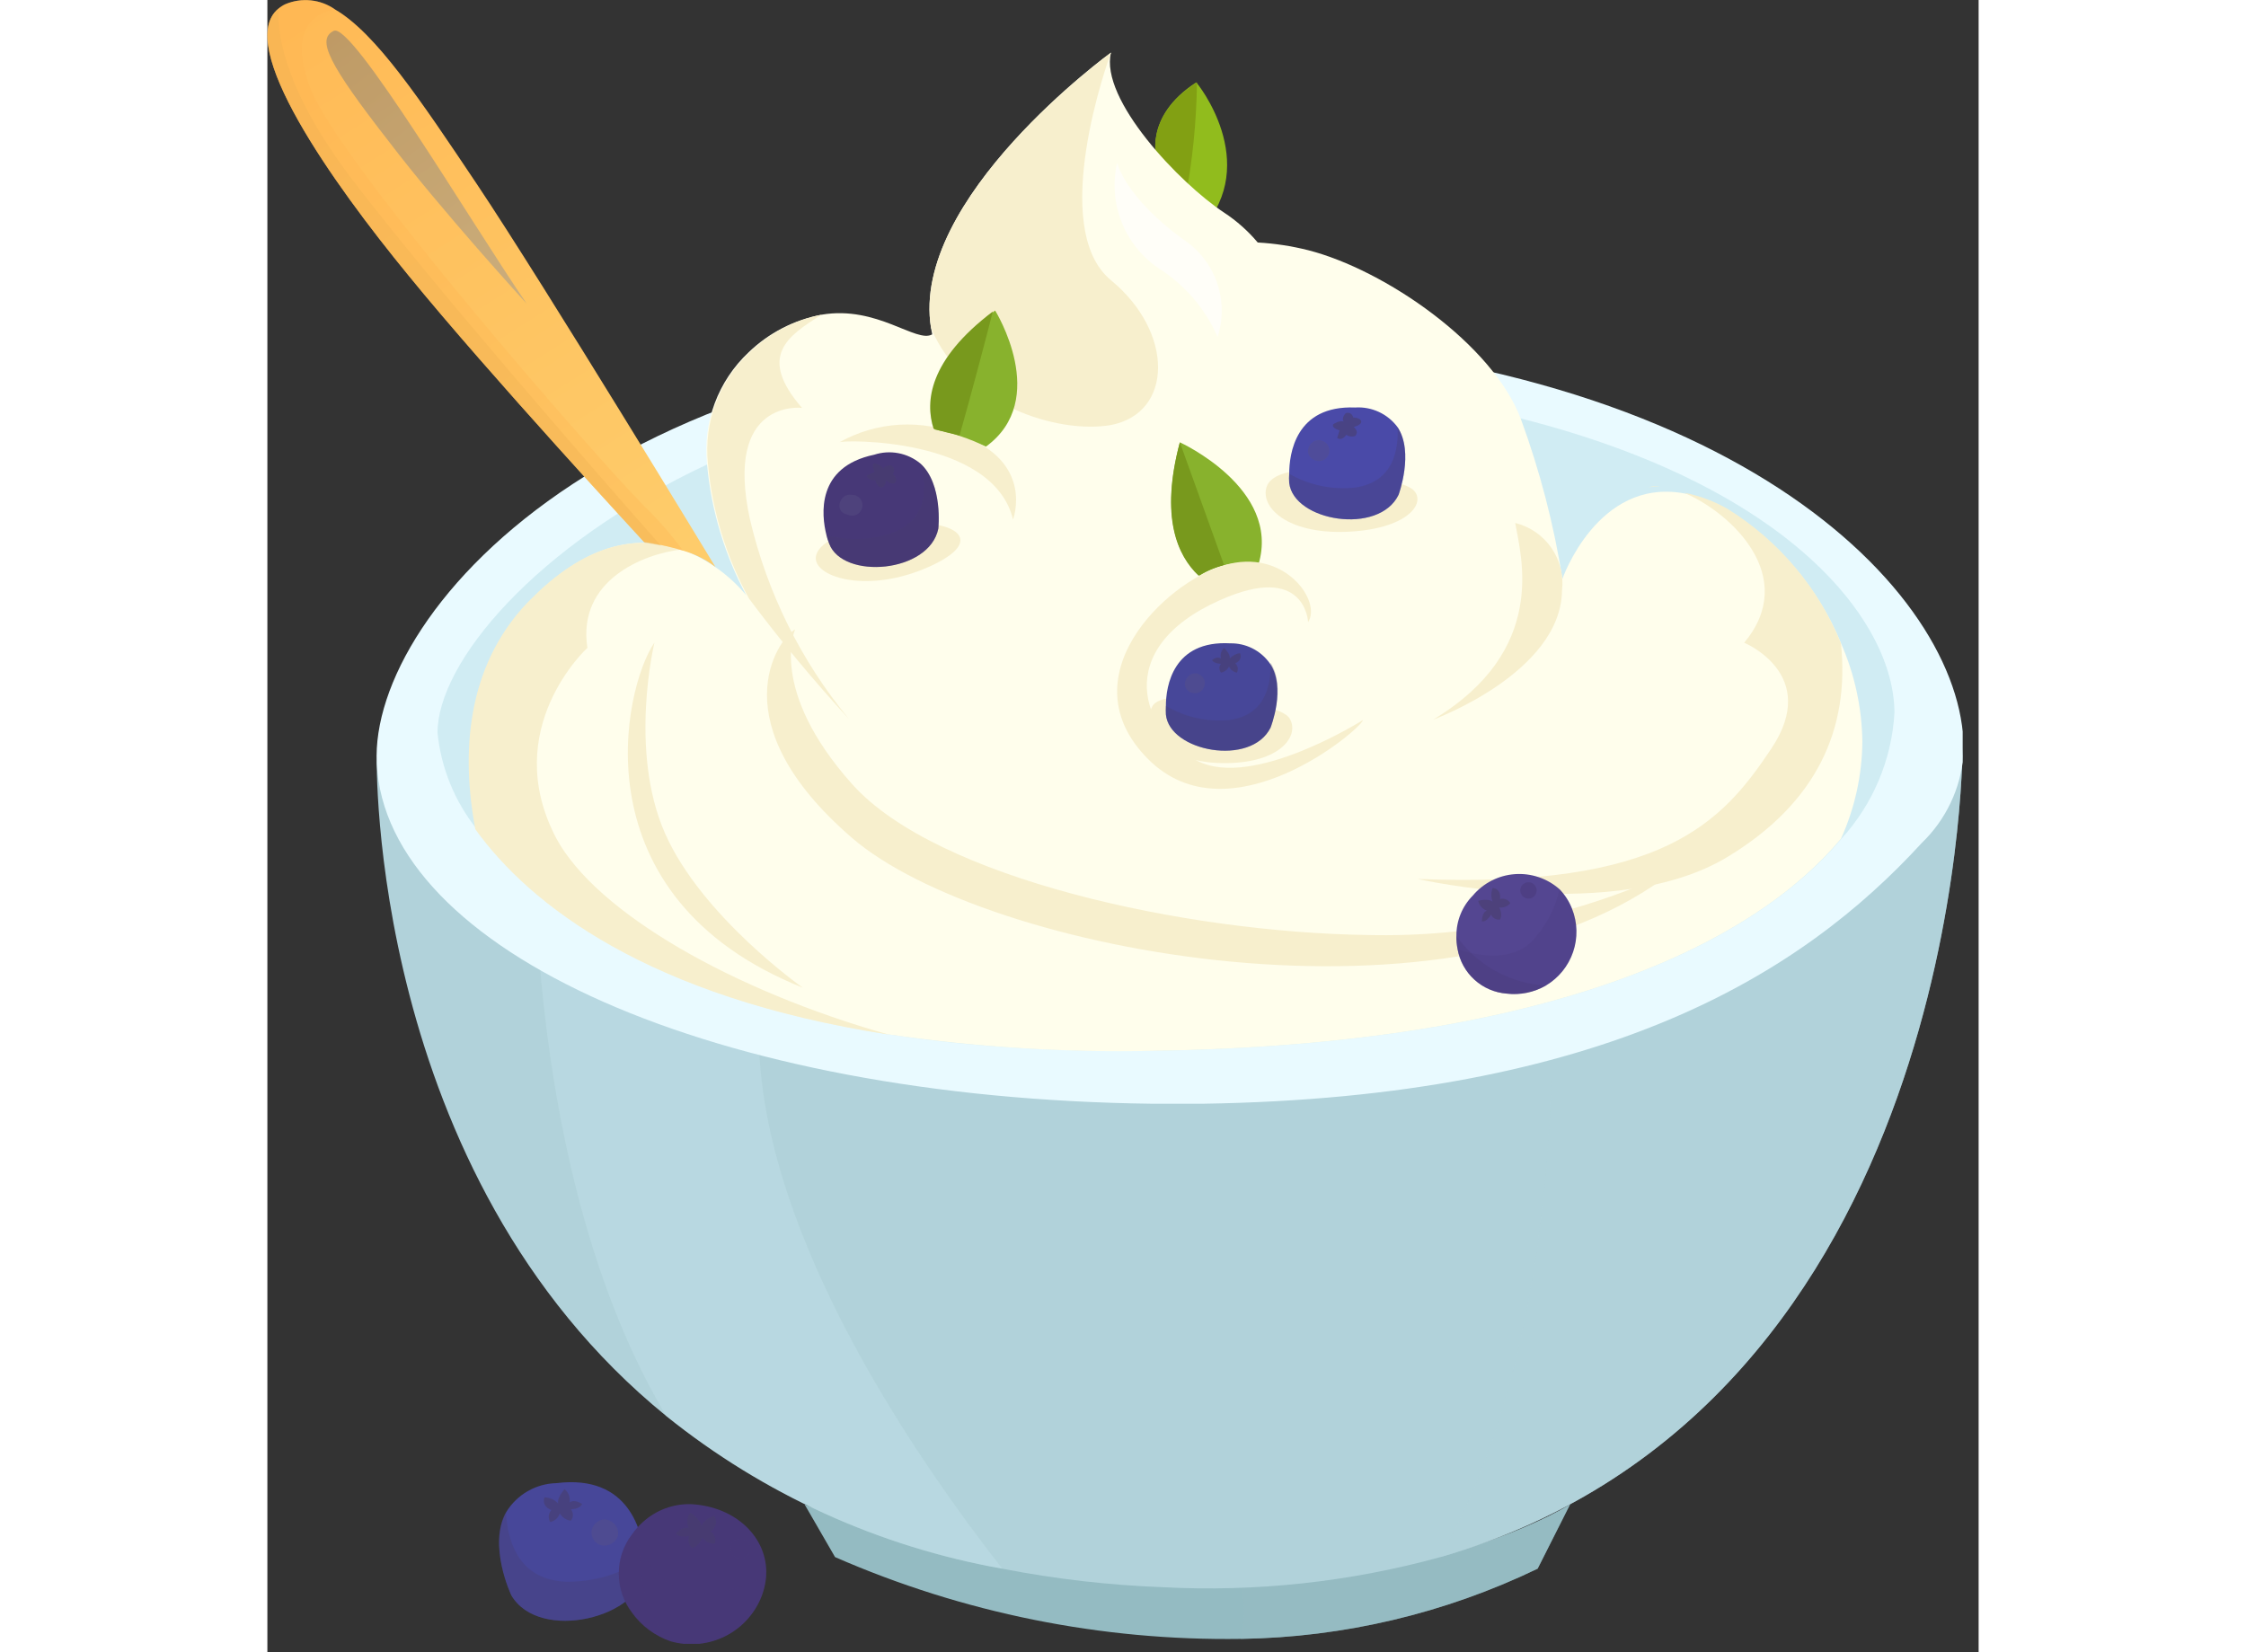 <svg width="87" height="64" viewBox="0 0 87 84" fill="none" xmlns="http://www.w3.org/2000/svg">
<rect x="0" y="0" width="87" height="84" fill="#333333" stroke="none"/>
<g clip-path="url(#clip0)">
<path d="M12.4 81.11C13.831 83.56 19.11 82.22 19.18 79.79C19.18 79.79 19.18 79.56 19.18 79.21C19.07 77.93 18.43 74.95 14.7 75.41C14.188 75.421 13.685 75.561 13.24 75.816C12.795 76.071 12.42 76.433 12.15 76.87C11.191 78.56 12.4 81.11 12.4 81.11Z" fill="#474799"/>
<g style="mix-blend-mode:multiply" opacity="0.3">
<path d="M12.4 81.11C13.83 83.56 19.11 82.22 19.18 79.79C19.18 79.79 19.18 79.56 19.18 79.21C17.991 80.029 16.574 80.452 15.13 80.42C12.64 80.28 12.2 78.16 12.13 76.87C11.19 78.56 12.4 81.11 12.4 81.11Z" fill="#473E6D"/>
</g>
<g style="mix-blend-mode:screen" opacity="0.4">
<path d="M16.86 77.33C17.52 76.97 18.27 78 17.53 78.46C17.456 78.514 17.371 78.553 17.281 78.572C17.191 78.592 17.098 78.593 17.008 78.574C16.917 78.556 16.832 78.519 16.757 78.465C16.682 78.412 16.619 78.344 16.572 78.264C16.525 78.185 16.495 78.097 16.484 78.005C16.473 77.914 16.482 77.821 16.509 77.733C16.536 77.645 16.581 77.564 16.642 77.494C16.702 77.425 16.776 77.369 16.86 77.33V77.33Z" fill="#585184"/>
</g>
<g style="mix-blend-mode:multiply" opacity="0.6">
<path d="M15.37 76.39C15.388 76.264 15.374 76.135 15.328 76.016C15.283 75.897 15.208 75.792 15.11 75.71C15.11 75.71 14.72 76.14 14.78 76.44C14.6 76.25 14.352 76.139 14.09 76.13C14.09 76.13 13.89 76.56 14.44 76.78C14.364 76.861 14.317 76.964 14.306 77.075C14.295 77.185 14.321 77.296 14.38 77.39C14.493 77.365 14.597 77.311 14.683 77.234C14.769 77.157 14.833 77.059 14.87 76.95C14.928 77.051 15.008 77.138 15.106 77.202C15.203 77.266 15.314 77.307 15.43 77.32C15.497 77.238 15.533 77.136 15.533 77.03C15.533 76.924 15.497 76.822 15.43 76.74C15.43 76.74 15.89 76.74 16 76.47C16 76.47 15.62 76.2 15.37 76.39Z" fill="#473E6D"/>
</g>
<path d="M47.51 11.64C47.51 11.64 47.12 10.98 46.65 10.22C46.216 9.486 45.738 8.778 45.22 8.1C45.22 8.1 44.52 5.94 47.22 4.19C47.26 4.19 50.54 8.26 47.51 11.64Z" fill="#91BC1D"/>
<path d="M47.26 4.19C47.237 6.204 47.032 8.212 46.65 10.19C46.214 9.466 45.737 8.768 45.22 8.1C45.22 8.1 44.52 5.94 47.26 4.19Z" fill="#82A013"/>
<path d="M66.231 76.49L64.581 79.76C59.873 82.03 54.727 83.249 49.501 83.33C42.402 83.434 35.364 82.016 28.86 79.17L27.311 76.49C34.384 79.191 41.899 80.548 49.471 80.49C60.34 80.28 66.231 76.49 66.231 76.49Z" fill="#94BBC2"/>
<g style="mix-blend-mode:multiply" opacity="0.5">
<path d="M66.23 76.49L64.58 79.76C59.872 82.03 54.726 83.249 49.5 83.33C49.698 82.4 49.698 81.439 49.5 80.51C60.34 80.28 66.23 76.49 66.23 76.49Z" fill="#96BBC2"/>
</g>
<path d="M86.18 38.06C86.18 38.22 86.18 71.47 59.64 79.17C55.036 80.437 50.258 80.954 45.49 80.7C42.76 80.597 40.042 80.283 37.36 79.76C31.105 78.649 25.231 75.98 20.28 72C5.1 59.67 5.56 38.46 5.56 38.46C5.76 42.46 8.78 46.07 13.84 48.97C17.359 50.883 21.11 52.336 25 53.29C31.543 54.919 38.258 55.755 45 55.78C45.78 55.78 46.53 55.78 47.29 55.78H47.54C53.58 55.771 59.588 54.916 65.39 53.24C74.28 50.55 79.76 46.24 84.11 42.52C84.747 41.961 85.26 41.276 85.616 40.508C85.972 39.74 86.165 38.906 86.18 38.06V38.06Z" fill="#B1D2DA"/>
<g style="mix-blend-mode:screen" opacity="0.3">
<path d="M37.36 79.76C31.105 78.649 25.231 75.98 20.28 72C15.66 64.28 14.28 54.33 13.84 48.94C17.357 50.864 21.108 52.326 25 53.29C25.38 63.14 33 74.17 37.36 79.76Z" fill="#C9E8F0"/>
</g>
<g style="mix-blend-mode:multiply" opacity="0.6">
<path d="M86.18 38.06C86.18 38.22 86.18 71.47 59.64 79.17C64.07 71.29 65.16 61.37 65.34 53.24C74.23 50.55 79.71 46.24 84.06 42.52C84.705 41.966 85.228 41.283 85.593 40.514C85.958 39.746 86.158 38.91 86.18 38.06V38.06Z" fill="#B1D2DA"/>
</g>
<g style="mix-blend-mode:multiply" opacity="0.6">
<path d="M30.881 24C30.881 24 30.671 23.62 30.881 23.55C30.881 23.55 31.28 23.67 31.32 23.87C31.32 23.87 31.32 23.65 31.71 23.66C31.71 23.66 31.98 23.77 31.8 24.1C31.8 24.1 32.071 24.33 31.93 24.52C31.791 24.71 31.451 24.43 31.451 24.43C31.451 24.43 31.451 24.8 31.16 24.79C31.093 24.749 31.036 24.694 30.993 24.628C30.949 24.562 30.921 24.488 30.91 24.41C30.91 24.41 30.52 24.48 30.48 24.17L30.881 24Z" fill="#473E6D"/>
</g>
<path d="M48.32 17.13C18.23 16 5.18 31 5.56 38.8C6 48.35 22.71 55.85 45 56.12C45.767 56.12 46.526 56.12 47.28 56.12H47.53C67.99 55.81 78.01 49.52 84.11 42.86C85.335 41.68 86.088 40.095 86.23 38.4C86.57 30.61 75.1 18.16 48.32 17.13Z" fill="#E9FAFF"/>
<path opacity="0.8" d="M82.72 36.25C82.582 38.63 81.629 40.89 80.02 42.65V42.65C75.71 47.79 65.61 53.13 45 53.43C23.57 53.74 14.24 47.23 10.65 42.16C9.525 40.754 8.831 39.052 8.65 37.26C8.65 33.71 13.59 27.72 22.41 23.59C29.235 20.486 36.665 18.942 44.16 19.07C50.752 19.012 57.327 19.754 63.74 21.28C77.52 24.78 82.72 31.67 82.72 36.25Z" fill="#C9E8F0"/>
<path d="M81.09 37.71C81.075 39.414 80.703 41.097 80 42.65C75.71 47.79 65.61 53.13 45 53.43C40.521 53.525 36.042 53.247 31.61 52.6C19.43 50.71 13.38 46.02 10.61 42.16C9.91 38.41 10.1 33.95 13.27 30.63L13.82 30.09C16.7 27.38 19.21 27.28 21.08 27.94C22.397 28.44 23.557 29.282 24.44 30.38V30.44C23.277 28.322 22.565 25.986 22.35 23.58C22.242 22.538 22.377 21.485 22.743 20.503C23.109 19.521 23.697 18.637 24.46 17.92C25.485 16.929 26.779 16.261 28.18 16C31 15.52 33 17.47 33.8 17L33.74 16.67C32.67 10.09 42.89 2.67 42.89 2.67C42.31 5.05 46.39 9.33 48.64 10.81C49.28 11.231 49.856 11.743 50.35 12.33C51.214 12.378 52.071 12.509 52.91 12.72C56.82 13.72 62.3 17.5 63.73 21.31C64.695 23.942 65.402 26.661 65.84 29.43C65.84 29.43 67.62 24.31 71.99 25.08C72.766 25.231 73.513 25.508 74.2 25.9C76.804 27.496 78.834 29.877 80 32.7C80.696 34.28 81.066 35.984 81.09 37.71V37.71Z" fill="#FFFEEC"/>
<path d="M45 35.9C44.42 36.9 45.47 38.75 48.52 38.8C51.57 38.85 52.52 37.34 51.95 36.5C51.38 35.66 45.54 34.87 45 35.9Z" fill="#F7EFCD"/>
<path d="M51.001 37C50.001 39 45.861 38.21 45.681 36.33C45.673 36.183 45.673 36.036 45.681 35.89C45.681 34.89 46.041 32.55 48.951 32.71C49.34 32.703 49.725 32.79 50.074 32.964C50.422 33.138 50.723 33.394 50.951 33.71C51.821 34.94 51.001 37 51.001 37Z" fill="#474799"/>
<g style="mix-blend-mode:multiply" opacity="0.3">
<path d="M51.001 37C50.001 39 45.861 38.21 45.681 36.33C45.673 36.183 45.673 36.036 45.681 35.89C46.645 36.46 47.765 36.712 48.881 36.61C50.801 36.37 51.031 34.71 51.001 33.7C51.821 34.94 51.001 37 51.001 37Z" fill="#473E6D"/>
</g>
<g style="mix-blend-mode:screen" opacity="0.4">
<path d="M47.37 34.28C46.84 34.03 46.31 34.87 46.91 35.19C46.97 35.222 47.036 35.242 47.104 35.248C47.172 35.255 47.24 35.248 47.305 35.227C47.37 35.207 47.43 35.174 47.482 35.13C47.534 35.086 47.577 35.032 47.607 34.971C47.638 34.91 47.656 34.844 47.661 34.776C47.666 34.708 47.657 34.64 47.635 34.575C47.613 34.511 47.578 34.452 47.532 34.401C47.487 34.35 47.432 34.309 47.37 34.28V34.28Z" fill="#585184"/>
</g>
<g style="mix-blend-mode:multiply" opacity="0.6">
<path d="M48.48 33.48C48.455 33.384 48.457 33.283 48.485 33.188C48.513 33.093 48.567 33.007 48.64 32.94C48.64 32.94 48.97 33.25 48.93 33.48C49.064 33.33 49.249 33.234 49.45 33.21C49.45 33.21 49.62 33.53 49.21 33.73C49.275 33.787 49.318 33.865 49.333 33.951C49.347 34.036 49.332 34.124 49.29 34.2C49.203 34.185 49.121 34.149 49.051 34.095C48.981 34.041 48.926 33.97 48.89 33.89C48.85 33.97 48.793 34.04 48.722 34.094C48.65 34.148 48.568 34.184 48.48 34.2C48.428 34.136 48.401 34.057 48.401 33.975C48.401 33.893 48.428 33.814 48.48 33.75C48.48 33.75 48.13 33.75 48.03 33.57C48 33.57 48.27 33.34 48.48 33.48Z" fill="#473E6D"/>
</g>
<path d="M46.39 22.49C45.39 26.3 46.27 28.26 47.39 29.27C48.282 28.707 49.353 28.501 50.39 28.69C51.54 24.83 46.39 22.49 46.39 22.49Z" fill="#88B22D"/>
<path d="M47.341 29.27C47.742 29.023 48.181 28.844 48.641 28.74L46.391 22.49C45.371 26.3 46.271 28.26 47.341 29.27Z" fill="#78991D"/>
<path d="M26.83 32C25.9 32.54 22.98 36.79 29.73 42.61C36.48 48.43 60.42 53 71.54 44.25C66.663 46.545 61.319 47.671 55.93 47.54C46.67 47.41 34.02 44.67 29.73 39.87C25.44 35.07 26.83 32 26.83 32Z" fill="#F7EFCD"/>
<path d="M19.68 32.67C18.1 34.97 15.68 45.61 27.22 50.22C27.22 50.22 22.09 46.61 20.22 42.38C18.35 38.15 19.68 32.67 19.68 32.67Z" fill="#F7EFCD"/>
<path d="M29.08 22.49C29.21 22.36 36.88 22.21 37.91 26.41C37.91 26.41 39.02 23.5 35.29 22.14C34.297 21.72 33.221 21.534 32.145 21.594C31.068 21.655 30.02 21.961 29.08 22.49V22.49Z" fill="#F7EFCD"/>
<path d="M52.91 31.63C53.62 30.57 51.69 27.83 48.64 28.74C45.59 29.65 40.64 34.47 44.79 38.61C48.94 42.75 55.63 37.05 55.7 36.61C55.7 36.61 50.12 40.14 47.29 38.69C44.46 37.24 42.87 32.99 48.42 30.52C52.79 28.56 52.91 31.63 52.91 31.63Z" fill="#F7EFCD"/>
<path d="M27.88 28.38C27.88 29.38 30.57 30.18 33.61 28.83C36.65 27.48 35 26.38 32.11 26.62C29.22 26.86 27.9 27.63 27.88 28.38Z" fill="#F7EFCD"/>
<path d="M34.111 26.88C33.651 29.14 29.251 29.49 28.561 27.64C28.503 27.497 28.456 27.35 28.421 27.2C28.171 26.2 27.881 23.74 30.851 23.12C31.246 22.991 31.668 22.964 32.077 23.041C32.486 23.118 32.869 23.296 33.191 23.56C34.361 24.61 34.111 26.88 34.111 26.88Z" fill="#473877"/>
<g style="mix-blend-mode:multiply" opacity="0.3">
<path d="M34.11 26.88C33.65 29.14 29.25 29.49 28.56 27.64C28.502 27.497 28.455 27.35 28.42 27.2C29.546 27.514 30.741 27.468 31.84 27.07C33.71 26.3 33.49 24.56 33.19 23.56C34.36 24.61 34.11 26.88 34.11 26.88Z" fill="#473E6D"/>
</g>
<g style="mix-blend-mode:screen" opacity="0.4">
<path d="M29.7 25.16C29.09 25.05 28.79 26.04 29.48 26.16C29.552 26.197 29.632 26.218 29.714 26.219C29.795 26.221 29.875 26.204 29.949 26.169C30.023 26.135 30.087 26.084 30.138 26.02C30.189 25.957 30.224 25.883 30.242 25.803C30.259 25.724 30.258 25.642 30.239 25.563C30.219 25.484 30.182 25.41 30.13 25.348C30.077 25.286 30.011 25.236 29.937 25.204C29.863 25.171 29.782 25.156 29.7 25.16V25.16Z" fill="#585184"/>
</g>
<g style="mix-blend-mode:multiply" opacity="0.6">
<path d="M30.881 24C30.881 24 30.671 23.62 30.881 23.55C30.881 23.55 31.28 23.67 31.32 23.87C31.32 23.87 31.32 23.65 31.71 23.66C31.71 23.66 31.98 23.77 31.8 24.1C31.8 24.1 32.071 24.33 31.93 24.52C31.791 24.71 31.451 24.43 31.451 24.43C31.451 24.43 31.451 24.8 31.16 24.79C31.093 24.749 31.036 24.694 30.993 24.628C30.949 24.562 30.921 24.488 30.91 24.41C30.91 24.41 30.52 24.48 30.48 24.17L30.881 24Z" fill="#473E6D"/>
</g>
<path d="M50.77 24.87C50.57 25.92 52.03 27.21 55.07 27.03C58.11 26.85 58.97 25.48 58.21 24.87C57.45 24.26 51.13 23 50.77 24.87Z" fill="#F7EFCD"/>
<path d="M57.51 25.16C56.51 27.23 52.17 26.51 51.95 24.55C51.938 24.397 51.938 24.243 51.95 24.09C51.95 23.09 52.26 20.6 55.3 20.72C55.715 20.692 56.13 20.769 56.508 20.944C56.885 21.119 57.213 21.386 57.46 21.72C58.31 23 57.51 25.16 57.51 25.16Z" fill="#4A4AA8"/>
<g style="mix-blend-mode:multiply" opacity="0.3">
<path d="M57.51 25.16C56.51 27.23 52.17 26.51 51.95 24.55C51.938 24.397 51.938 24.243 51.95 24.09C52.965 24.671 54.137 24.916 55.3 24.79C57.3 24.5 57.51 22.79 57.46 21.72C58.31 23 57.51 25.16 57.51 25.16Z" fill="#473E6D"/>
</g>
<g style="mix-blend-mode:screen" opacity="0.4">
<path d="M53.65 22.42C53.09 22.17 52.56 23.05 53.19 23.37C53.253 23.408 53.323 23.432 53.396 23.442C53.469 23.451 53.544 23.445 53.614 23.424C53.685 23.403 53.751 23.367 53.807 23.32C53.863 23.272 53.908 23.213 53.941 23.147C53.973 23.081 53.991 23.008 53.993 22.934C53.996 22.861 53.983 22.787 53.956 22.719C53.928 22.651 53.887 22.589 53.834 22.537C53.782 22.485 53.719 22.445 53.65 22.42V22.42Z" fill="#585184"/>
</g>
<g style="mix-blend-mode:multiply" opacity="0.6">
<path d="M54.51 21.88C54.51 21.88 54.09 21.78 54.19 21.57C54.19 21.57 54.54 21.34 54.73 21.44C54.73 21.44 54.57 21.29 54.82 21.01C54.82 21.01 55.09 20.88 55.21 21.23C55.21 21.23 55.57 21.23 55.61 21.42C55.65 21.61 55.23 21.71 55.23 21.71C55.23 21.71 55.53 21.94 55.3 22.17C55.226 22.195 55.146 22.203 55.068 22.193C54.99 22.182 54.916 22.154 54.85 22.11C54.85 22.11 54.65 22.44 54.39 22.27C54.39 22.27 54.47 22 54.51 21.88Z" fill="#473E6D"/>
</g>
<path d="M42.89 21.61C40.23 22.08 35.39 20.61 33.74 16.68C32.67 10.1 42.89 2.68 42.89 2.68C42.75 3.03 39.67 11.6 42.89 14.25C46.11 16.9 46.05 21 42.89 21.61Z" fill="#F7EFCD"/>
<path d="M37 15.79L36.93 15.84C33.67 18.31 33.48 20.43 33.93 21.84C34.832 22.009 35.707 22.302 36.53 22.709C39.82 20.32 37 15.79 37 15.79Z" fill="#88B22D"/>
<path d="M33.87 21.8C34.291 21.94 34.74 22.03 35.191 22.14C35.791 20.03 36.581 17.03 36.88 15.84C33.62 18.31 33.431 20.43 33.87 21.8Z" fill="#78991D"/>
<path d="M70.8 24.72C70.41 24.72 70.19 24.8 70.19 24.8C70.382 24.717 70.594 24.69 70.8 24.72V24.72Z" fill="#F7EFCD"/>
<path d="M74.25 43.56C68.6 47 58.47 44.69 58.47 44.69C70.97 45.19 73.96 41.82 76.47 38.05C78.98 34.28 75.08 32.68 75.08 32.68C77.87 29.35 74.47 26.1 72.02 25.05C72.796 25.201 73.543 25.478 74.23 25.87C76.827 27.479 78.847 29.87 80 32.7C80.46 37.06 78.77 40.82 74.25 43.56Z" fill="#F7EFCD"/>
<path d="M31.57 52.6C19.39 50.71 13.34 46.02 10.57 42.16C9.87 38.41 10.06 33.95 13.23 30.63L13.78 30.09C16.66 27.38 19.17 27.28 21.04 27.94C19.13 28.16 15.74 29.5 16.27 32.94C16.27 32.94 11.77 37.05 14.68 42.61C16.72 46.41 23.68 50.37 31.57 52.6Z" fill="#F7EFCD"/>
<path d="M29.56 36.55C27.767 34.602 26.074 32.562 24.49 30.44C23.327 28.322 22.616 25.986 22.4 23.58C22.293 22.538 22.427 21.485 22.793 20.503C23.159 19.522 23.747 18.638 24.51 17.92C25.521 16.938 26.797 16.271 28.18 16C26.43 17.09 24.91 18.12 27.18 20.74C27.18 20.74 23.18 20.24 24.54 26.43C25.414 30.144 27.132 33.607 29.56 36.55V36.55Z" fill="#F7EFCD"/>
<path d="M63.441 26.59C63.74 28.32 65.13 33.06 59.27 36.59C59.27 36.59 65.751 34.22 65.82 30.03C65.911 29.265 65.719 28.493 65.281 27.86C64.843 27.226 64.188 26.775 63.441 26.59Z" fill="#F7EFCD"/>
<path d="M43.2 8.28C42.972 9.282 43.051 10.329 43.427 11.285C43.804 12.242 44.46 13.062 45.31 13.64C46.636 14.478 47.68 15.693 48.31 17.13C48.605 16.214 48.588 15.225 48.26 14.32C47.932 13.415 47.313 12.645 46.5 12.13C43.6 10 43.2 8.28 43.2 8.28Z" fill="#FFFEF8"/>
<path d="M25.36 80.08C25.332 80.556 25.21 81.021 25 81.45C24.605 82.261 23.936 82.907 23.11 83.272C22.285 83.638 21.357 83.701 20.49 83.45C19.709 83.178 19.032 82.672 18.55 82C18.109 81.426 17.87 80.723 17.87 80C17.87 79.276 18.109 78.573 18.55 78C18.705 77.781 18.883 77.58 19.08 77.4C19.754 76.778 20.645 76.448 21.56 76.48C23.85 76.61 25.45 78.21 25.36 80.08Z" fill="#473877"/>
<g style="mix-blend-mode:multiply" opacity="0.3">
<path d="M25.36 80.079C25.331 80.555 25.209 81.021 25 81.45C24.715 82.037 24.282 82.541 23.744 82.912C23.206 83.282 22.582 83.507 21.931 83.565C21.28 83.622 20.626 83.51 20.032 83.239C19.437 82.968 18.923 82.548 18.54 82.019C18.099 81.446 17.859 80.743 17.859 80.019C17.859 79.296 18.099 78.593 18.54 78.019C19.14 79.37 20.24 80.879 21.81 81.019C23.058 81.048 24.289 80.722 25.36 80.079V80.079Z" fill="#473877"/>
</g>
<g style="mix-blend-mode:multiply" opacity="0.3">
<path d="M20.5 83.42C19.72 83.159 19.039 82.663 18.55 82C18.109 81.427 17.87 80.723 17.87 80C17.87 79.276 18.109 78.573 18.55 78C18.705 77.781 18.883 77.58 19.08 77.4C18.79 79.27 18.91 81.77 20.5 83.42Z" fill="#473877"/>
</g>
<g style="mix-blend-mode:multiply" opacity="0.6">
<path d="M21.42 77.7C21.362 77.573 21.339 77.433 21.353 77.294C21.367 77.155 21.418 77.023 21.5 76.91C21.5 76.91 22.04 77.25 22.05 77.59C22.198 77.341 22.433 77.156 22.71 77.07C22.756 77.132 22.788 77.204 22.803 77.279C22.819 77.355 22.817 77.434 22.799 77.509C22.781 77.584 22.747 77.655 22.698 77.715C22.65 77.776 22.589 77.825 22.52 77.86C22.623 77.923 22.703 78.02 22.744 78.135C22.786 78.249 22.788 78.374 22.75 78.49C22.623 78.494 22.498 78.467 22.385 78.411C22.271 78.355 22.174 78.272 22.1 78.17C22.068 78.293 22.007 78.406 21.922 78.501C21.836 78.595 21.729 78.666 21.61 78.71C21.515 78.641 21.447 78.542 21.418 78.429C21.388 78.315 21.4 78.195 21.45 78.09C21.45 78.09 20.97 78.24 20.76 77.96C20.76 78 21.1 77.57 21.42 77.7Z" fill="#473E6D"/>
</g>
<g style="mix-blend-mode:screen" opacity="0.5">
<path d="M24.53 78.66C24.543 78.724 24.543 78.789 24.531 78.853C24.518 78.917 24.493 78.978 24.457 79.031C24.42 79.085 24.374 79.132 24.319 79.168C24.265 79.203 24.204 79.228 24.14 79.24C24.009 79.263 23.874 79.235 23.764 79.16C23.653 79.085 23.577 78.97 23.55 78.84C23.526 78.707 23.556 78.57 23.633 78.46C23.71 78.349 23.827 78.274 23.96 78.25C24.093 78.226 24.229 78.256 24.34 78.332C24.451 78.409 24.526 78.527 24.55 78.66H24.53Z" fill="#473877"/>
</g>
<path d="M65.69 45.21C65.968 45.497 66.186 45.837 66.33 46.21C66.608 46.912 66.626 47.69 66.382 48.404C66.139 49.119 65.649 49.723 65 50.11C64.395 50.458 63.694 50.602 63 50.52C62.394 50.471 61.82 50.224 61.37 49.815C60.919 49.406 60.617 48.859 60.51 48.26C60.465 48.039 60.444 47.815 60.45 47.59C60.447 47.21 60.518 46.834 60.661 46.482C60.803 46.13 61.014 45.81 61.28 45.54C61.545 45.224 61.871 44.965 62.237 44.777C62.604 44.589 63.005 44.476 63.416 44.446C63.827 44.415 64.24 44.467 64.63 44.598C65.021 44.729 65.381 44.937 65.69 45.21V45.21Z" fill="#544691"/>
<g style="mix-blend-mode:multiply" opacity="0.2">
<path d="M65.69 45.21C65.968 45.497 66.185 45.837 66.33 46.21C66.534 46.721 66.602 47.276 66.526 47.821C66.45 48.366 66.233 48.882 65.897 49.317C65.561 49.752 65.116 50.092 64.608 50.303C64.1 50.514 63.546 50.589 63 50.52C62.393 50.472 61.82 50.224 61.369 49.815C60.919 49.406 60.616 48.859 60.51 48.26C61.69 48.66 63.25 48.83 64.22 47.93C64.956 47.179 65.465 46.237 65.69 45.21V45.21Z" fill="#473877"/>
</g>
<g style="mix-blend-mode:multiply" opacity="0.3">
<path d="M65 50.11C64.395 50.459 63.694 50.602 63 50.52C62.394 50.472 61.82 50.224 61.37 49.815C60.919 49.406 60.617 48.859 60.51 48.26C60.465 48.04 60.444 47.815 60.45 47.59C60.971 48.324 61.65 48.932 62.438 49.368C63.226 49.805 64.101 50.058 65 50.11Z" fill="#473877"/>
</g>
<g style="mix-blend-mode:multiply" opacity="0.6">
<path d="M62.001 46.3C61.889 46.263 61.79 46.197 61.713 46.109C61.636 46.022 61.583 45.915 61.56 45.8C61.56 45.8 62.081 45.66 62.291 45.85C62.206 45.624 62.206 45.376 62.291 45.15C62.291 45.15 62.73 45.15 62.67 45.71C62.768 45.683 62.872 45.688 62.966 45.727C63.06 45.764 63.139 45.833 63.191 45.92C63.123 46.003 63.034 46.066 62.934 46.105C62.835 46.144 62.727 46.156 62.62 46.14C62.678 46.23 62.714 46.331 62.724 46.438C62.735 46.544 62.72 46.651 62.681 46.75C62.585 46.769 62.487 46.754 62.401 46.709C62.315 46.663 62.248 46.59 62.211 46.5C62.211 46.5 62.02 46.88 61.74 46.85C61.77 46.85 61.711 46.42 62.001 46.3Z" fill="#473E6D"/>
</g>
<g style="mix-blend-mode:screen" opacity="0.5">
<path d="M64.34 44.92C64.431 44.979 64.496 45.072 64.52 45.178C64.545 45.285 64.526 45.396 64.47 45.49C64.442 45.537 64.405 45.578 64.361 45.611C64.317 45.643 64.267 45.667 64.214 45.68C64.161 45.693 64.106 45.695 64.052 45.687C63.998 45.678 63.946 45.659 63.9 45.63C63.852 45.601 63.811 45.563 63.778 45.518C63.746 45.474 63.722 45.423 63.709 45.369C63.696 45.315 63.694 45.259 63.703 45.204C63.711 45.149 63.731 45.097 63.76 45.05C63.821 44.958 63.916 44.892 64.024 44.868C64.132 44.844 64.245 44.862 64.34 44.92Z" fill="#473877"/>
</g>
<path d="M22.78 28.83C22.292 28.451 21.735 28.169 21.14 28C20.752 27.88 20.358 27.78 19.96 27.7C19.48 27.6 19.15 27.56 19.15 27.56C19.15 27.56 11.24 19 7.17 14C3.29 9.27 -1.68 2.27 0.56 0.44C0.669 0.347 0.79 0.27 0.92 0.21C1.329 0.038 1.774 -0.027 2.215 0.02C2.656 0.067 3.077 0.225 3.44 0.48C5.51 1.68 7.79 5.09 10.65 9.36C14.14 14.58 22.78 28.83 22.78 28.83Z" fill="url(#paint0_linear)"/>
<g style="mix-blend-mode:multiply" opacity="0.4">
<path d="M20 27.74C19.52 27.64 19.19 27.6 19.19 27.6C19.19 27.6 11.24 19 7.17 14C3.29 9.27 -1.68 2.27 0.56 0.44C0.48 1.89 1 4.75 4.3 9.11C8.34 14.42 17.07 24.43 20 27.74Z" fill="#E8B254"/>
</g>
<path style="mix-blend-mode:screen" opacity="0.5" d="M3.37 1.57C4.29 1.08 10.37 11.34 13.181 15.44C13.181 15.44 8.82 10.67 6.18 7.2C3.08 3.22 2.5 2 3.37 1.57Z" fill="url(#paint1_linear)"/>
<path style="mix-blend-mode:multiply" opacity="0.3" d="M21.14 28C20.752 27.88 20.358 27.78 19.96 27.7C19.48 27.6 19.15 27.56 19.15 27.56C19.15 27.56 11.24 19 7.17 14C3.29 9.27 -1.68 2.27 0.56 0.44C0.669 0.347 0.79 0.27 0.92 0.21C1.329 0.038 1.774 -0.027 2.215 0.02C2.656 0.067 3.077 0.225 3.44 0.48C2.24 0.69 1.05 1.66 2.24 4.61C3.79 8.43 16.61 23.16 19.11 25.68C19.847 26.398 20.526 27.174 21.14 28V28Z" fill="url(#paint2_linear)"/>
</g>
<defs>
<linearGradient id="paint0_linear" x1="21.5" y1="32.04" x2="-3.64" y2="-7.64" gradientUnits="userSpaceOnUse">
<stop stop-color="#FECE6D"/>
<stop offset="0.99" stop-color="#FFB550"/>
</linearGradient>
<linearGradient id="paint1_linear" x1="2.76" y1="1.39" x2="14.23" y2="16.73" gradientUnits="userSpaceOnUse">
<stop stop-color="#7E7973"/>
<stop offset="1" stop-color="#9B9B9B"/>
</linearGradient>
<linearGradient id="paint2_linear" x1="354.066" y1="736.551" x2="-77.907" y2="178.842" gradientUnits="userSpaceOnUse">
<stop stop-color="#FECE6D"/>
<stop offset="0.99" stop-color="#FFB550"/>
</linearGradient>
<clipPath id="clip0">
<rect width="86.19" height="83.58" fill="white"/>
</clipPath>
</defs>
</svg>
